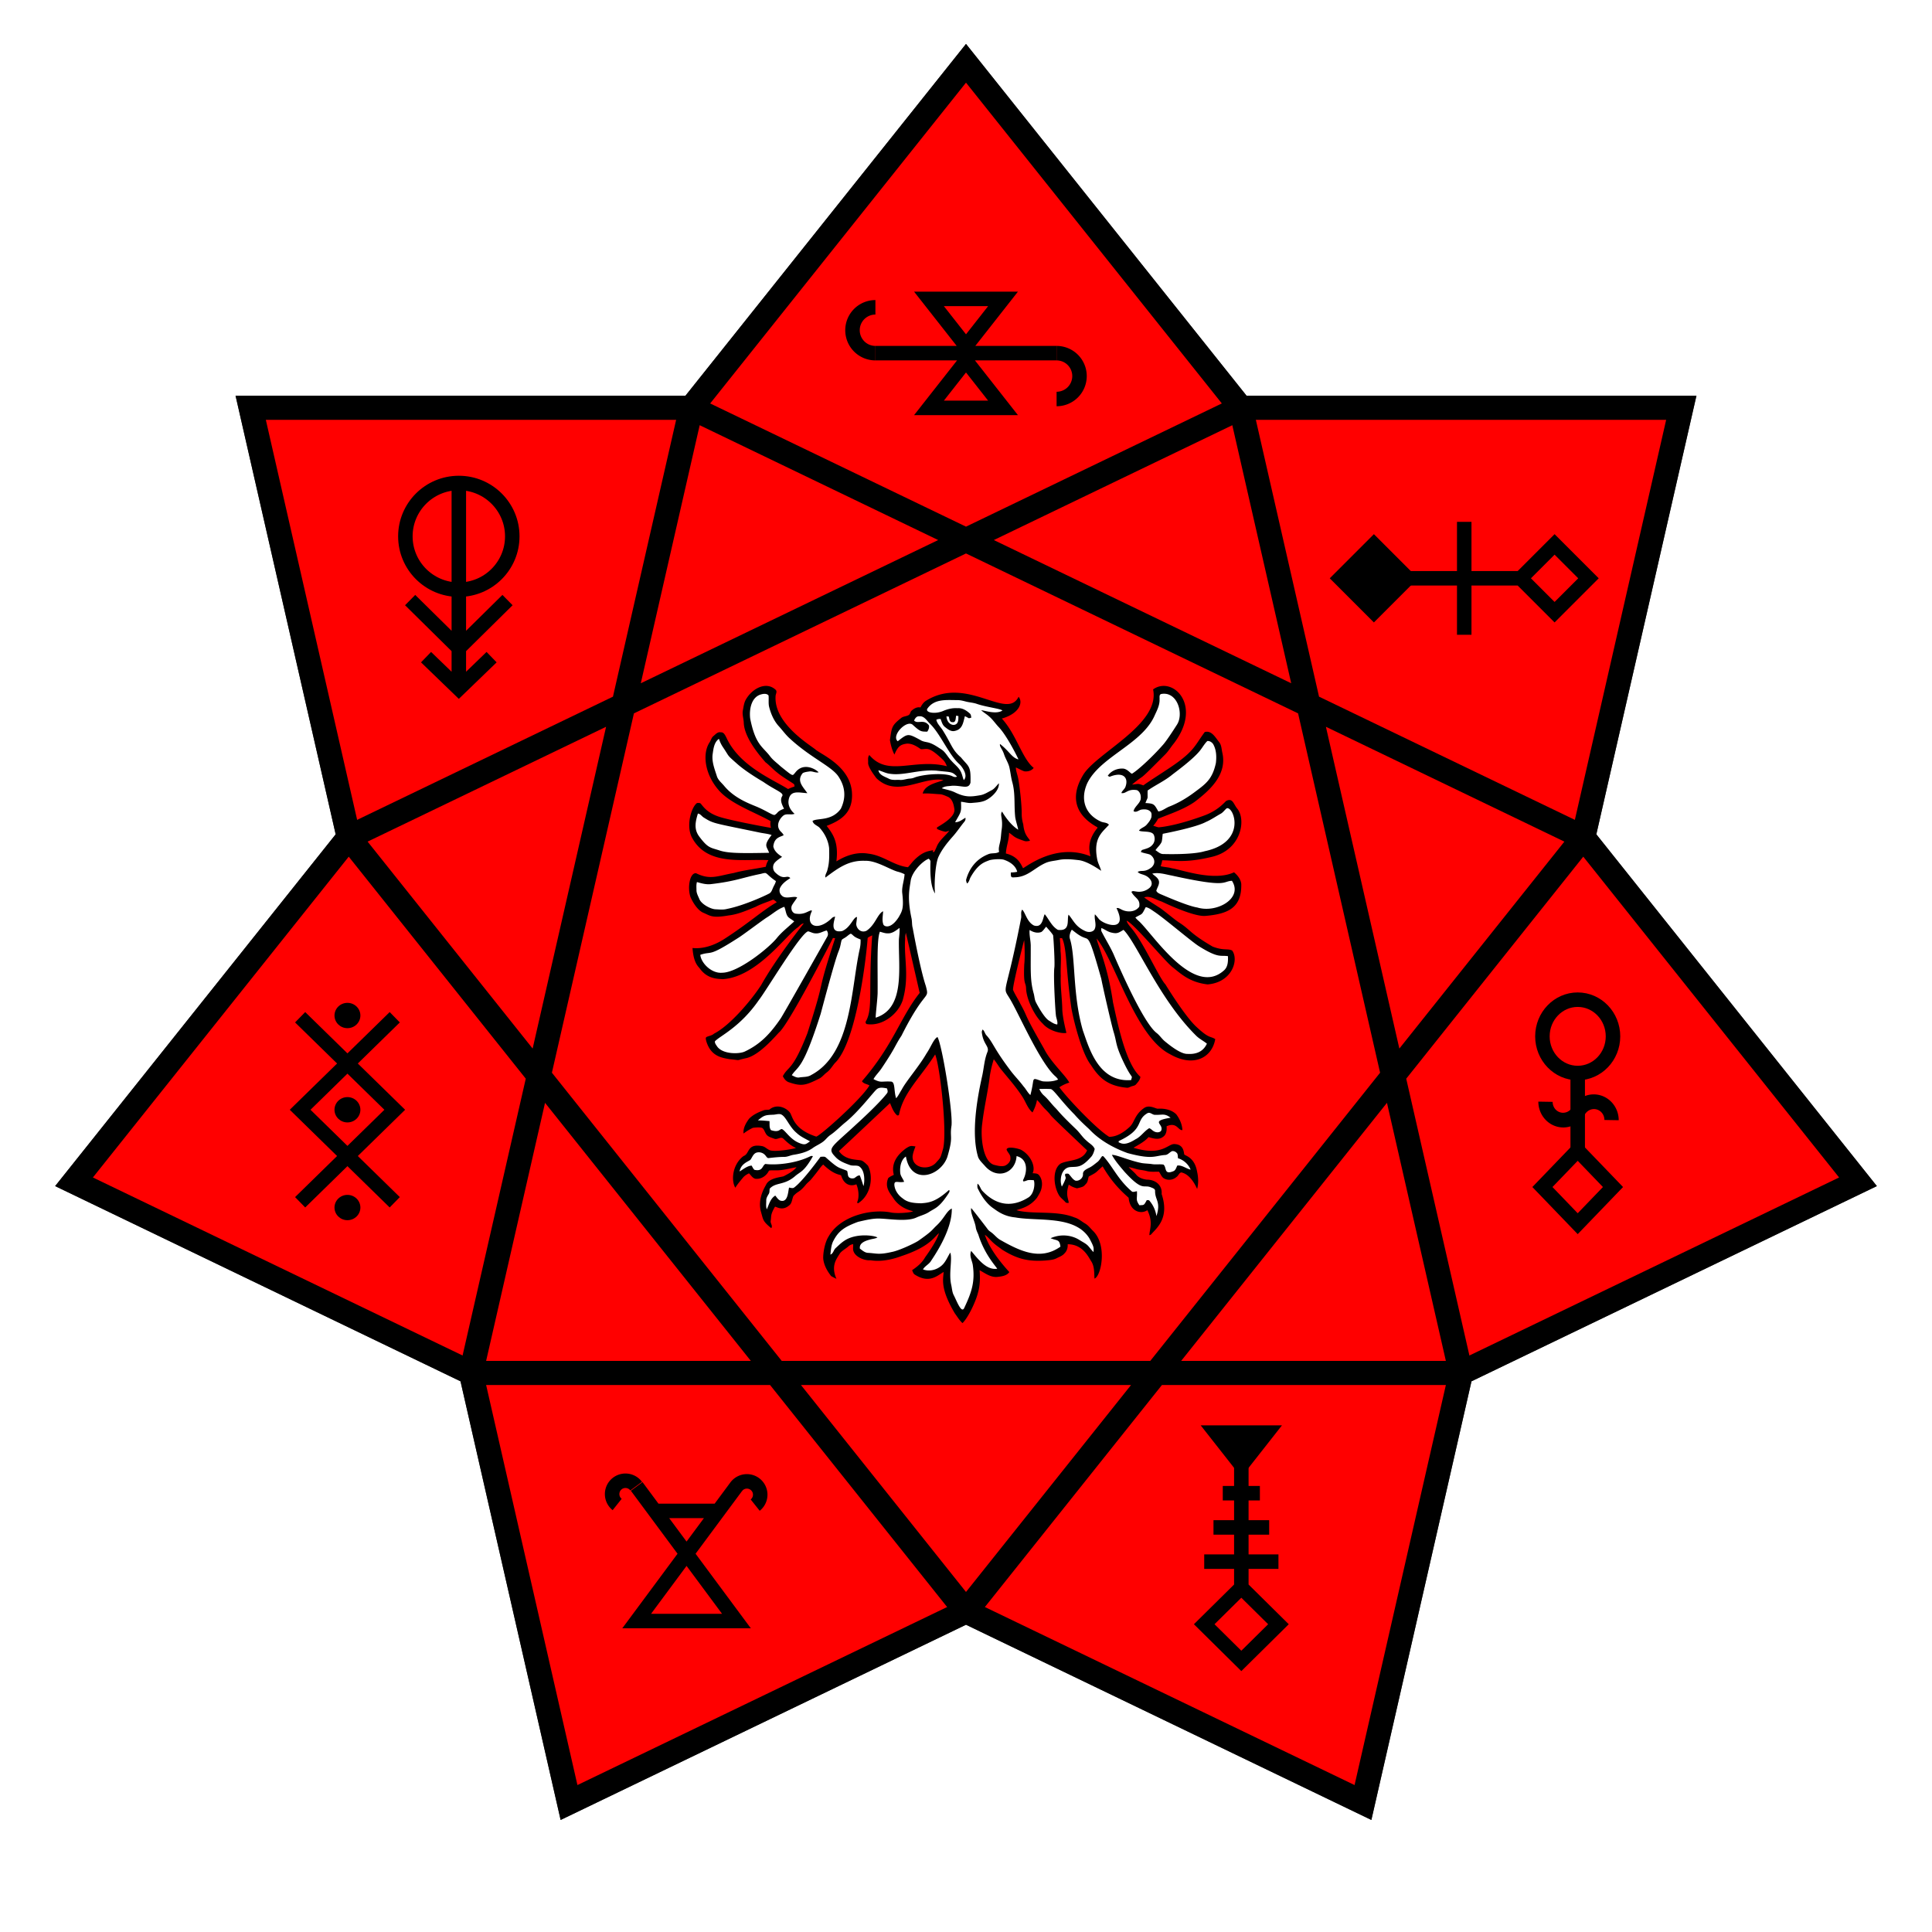 <svg xmlns="http://www.w3.org/2000/svg" viewBox="0 0 400 400">
  <defs>
    <filter id="a" width="1.019" height="1.019" x="-.009" y="-.01" color-interpolation-filters="sRGB">
      <feGaussianBlur stdDeviation="1.445"/>
    </filter>
  </defs>
  <path stroke="#3c3c3c" stroke-linejoin="miter" stroke-width="5" d="m302.486 284.255-20.298 88.935L200 333.61l-82.188 39.58-20.298-88.935-82.188-39.579 56.876-71.32-20.299-88.934h91.221L200 13.102l56.876 71.32h91.22l-20.298 88.934 56.876 71.32z" filter="url(#a)"/>
  <path fill="#f00" stroke="#000" stroke-linejoin="miter" stroke-width="5" d="m302.486 284.255-20.298 88.935L200 333.61l-82.188 39.58-20.298-88.935-82.188-39.579 56.876-71.32-20.299-88.934h91.221L200 13.102l56.876 71.32h91.22l-20.298 88.934 56.876 71.32z"/>
  <path fill="none" stroke="#000" stroke-linejoin="round" stroke-width="5" d="M327.798 173.356 143.124 84.422l-45.61 199.833h204.972l-45.61-199.833-184.674 88.934L200 333.61Z"/>
  <g>
    <path fill="#fff" d="M185.066 153.81c-1.74-3.263 2.263-4.672 5.827-6.667 1.973-2.276 4.515-3.272 6.25-3.17l12.232 2.991-3.482 1.518 6.562 9.554h-2.812l1.74 14.91-3.124-2.5-.625 6.518 4.241 3.482c4.876-2.967 9.648-3.905 14.286-2.232-.048-2.61 0-5.188 2.053-7.098-1.997-1.921-5.046-2.928-4.509-7.053 3.782-10.256 13.424-9.174 15.893-20.938 5.091-.308 5.899 3.178 4.956 7.366l-10.938 12.366 3.17.491c4.982-3.221 10.384-6.213 12.857-10.803 2.557.33 3.804 4.636 1.295 9.732l-11.786 7.187-1.697 2.099 2.545 1.25 15.09-6.117c1.066 2.387 2.01 4.798.044 7.768-5.423 2.909-10.543 3.618-15.491 3.08l-.313 2.411 17.01 2.322c1.373 3.707-2.764 6.451-6.876 6.875l-12.143-4.33-1.026 1.74c6.112 3.709 10.248 9.161 18.348 11.117.69 4.745-3.748 6.473-8.393 4.732l-13.616-13.036.09 2.054c5.625 8.188 8.524 17.863 17.633 24.151-1.317 3.692-4.394 5.42-11.696-.982l-11.741-21.696-.849.848c2.952 9.792 3.647 19.855 9.241 29.33-2.083 3.96-8.975-.968-11.473-7.544l-3.393-22.098-1.785-.18.937 20c-3.416-1.286-5.85-4.224-6.652-9.91l-.848-10.759-3.125 12.456 10.804 18.973-2.366.937 13.393 11.92 6.562-7.054c2.16.646 4.8.238 6.429 2.054l-3.036.759c-.034 1.317.807 3.31-2.723 1.92l-4.51 3.303c3.607 1.517 7.033 1.04 10.403-.044l.982 1.875 2.723 3.482-3.393-1.474-2.232 1.875-1.697-1.92-7.99-.937 4.107 4.107 3.66 1.563-.044 6.875-2.143-3.438-2.545.268-1.205-2.321-5.804-7.054-3.303 2.099c-.717 1.74-1.224 3.969-3.661 1.696l-2.054 2.143.402-5c2.464-.676 5.33-.902 5.982-3.616l-11.25-12.01-.893 2.68-7.901-11.072c-1.248 7.768-4.964 16.44-1.786 22.59 3.031 2.163 5.479 2.853 6.027-1.25 2.668.228 3.64 1.825 3.214 4.553 5.234 2.713-1.247 5.03-4.241 7.187 15.904 1.88 18.648 3.966 18.214 9.956-2.603-2.537-4.7-4.222-6.473-3.795-3.305 8.109-12.574 2.03-18.527-3.66l5.134 10.133-4.375-1.027-3.616 10.938-3.84-10.223-4.82.357 5.178-9.152c-10.278 6.24-18.365 9.184-18.705 2.41l-5.625 4.51c-1.099-11.059 14.283-8.79 19.24-10.58-2.805-1.046-5.851-1.352-6.026-5.715l1.74-4.286 1.474-2.276c1.362 1.634.109 5.492 5.76 3.482 5.461-7.02 1.6-16.37.446-25.045l-8.572 12.322-1.25-2.233-11.428 11.965 6.339 3.214v5.312l-1.206-1.875-7.5-5.223-6.473 6.965c-1.13 2.406-2.262 2.09-3.393 1.83l-1.964 3.393c-1.363-2.894-.42-5.129.67-7.322 2.77-.912 5.51-1.932 7.812-4.598l-8.259 1.16c-1.52 1.941-2.663 1.235-3.839.76l-2.009.982c-.848-1.28.376-2.56 1.875-3.84 1.724-2.452 3.298-.866 4.91-.312l6.34-1.295-4.196-3.303c-2.015-.132-3.03-.731-3.26-1.697l-2.41-1.16c1.2-1.615 3.174-1.158 5.625-1.295l7.321 6.16 12.634-12.097-2.009-1.161 11.384-17.857-3.571-14.286-1.295 15c-1.18 2.398-2.305 4.849-5.803 5.045l.982-18.706-2.322 1.384-4.732 23.304c-4.172 5.11-7.83 8.435-10.937 5.268 5.35-7.716 6.985-18.776 10.223-28.393l-1.116-.491-13.571 22.053c-4.8 3.414-9.206 4.885-12.233-.446 9.337-4.843 14.056-15.842 20.491-24.554l-1.74-.089-12.858 10.982c-6.827 1.645-7.979-.463-8.348-3.75l18.304-10.625-2.5-1.83-12.188 3.928c-4.318-2.305-4.666-5.096-4.152-7.99 4.857 2.117 10.11-.721 15.179-1.25l.982-2.545-13.437-1.161c-3.337-3.32-4.01-5.46-2.233-8.304l16.027 4.777-.134-2.544-12.277-8.26c-.772-3.86-2.451-7.75.893-9.553 3.203 5.252 8.705 8.46 13.974 11.875l2.723-1.696c-5.193-3.832-9.606-8.064-10.67-14.018-.43-6.396 2.448-5.124 4.464-5.848.894 7.793 7.98 11.926 13.84 16.785 3.407 5.053 3.818 9.078-2.634 10.804l2.5 8.794c4.736-2.813 9.194-1.653 14.285 1.34l6.206-3.929 4.42-5.178-1.34-.268 2.322-5.67-5.536-2.41 3.393-2.099c-10.163.675-15.31 2.266-16.072-2.187l17.099.312-6.474-5.312z"/>
    <path d="M256.99 183.004c.122 4.923-2.7 6.239-7.48 6.629-2.54.173-8.925-2.95-9.008-2.977-1.425-.474-2.376-1.245-3.612-.863.913.733 1.934 1.303 2.9 1.957.862.46 3.37 2.648 4.323 3.24 2.437 1.572 2.14 2.182 6.96 4.997 2.296.879 3.124.346 4.025.808 1.44 1.879.034 6.6-5.076 7.017-3.808-.445-5.612-2.287-7.243-3.554-1.594-1.212-8.071-9.116-9.526-9.638.138.546.525.967.865 1.397 2.53 2.856 5.865 10.474 7.18 11.804.123.23 4.096 6.676 6.423 8.793 2.66 2.492 2.81 1.841 3.884 2.525-.683 3.915-4.57 5.905-9.387 3.107-7.183-3.619-11.414-19.498-15.182-23.936.293 1.556 2.273 5.523 3.403 13.254.906 4.046 2.583 12.688 5.666 15.38-.062.627-.507 1.1-.897 1.554-.245.303-.66.313-.997.446-.31.108-.612.322-.956.257-4.153-.386-5.823-2.28-7.425-4.747-1.823-2.354-3.481-8.797-4.013-11.73-1.166-8.147-.922-12.384-1.919-14.466a7.516 7.516 0 0 0-.468-.043c.047.901.159 1.797.14 2.701.196 1.687-.033 3.382.05 5.07-.095 2.392.287 4.77.318 7.156.111 1.596.485 3.15.848 4.703-.756.206-3.475-.251-4.897-1.917-1.705-1.607-3.315-4.892-3.45-7.206-.03-1.545-.586-.488-.377-5.076.178-1.406.042-4.76-.029-4.98-.19.699-2.373 9.266-2.3 10.273.435 1.003 1.048 1.913 1.524 2.895 1.843 3.338.28 1.206 4.9 9.289 1.38 2.783 4.418 5.472 5.233 7.016a7.773 7.773 0 0 0-2.061.968c1.564 2.184 7.66 8.65 10.314 10.26 1.644-.002 3.07-.983 4.24-2.048 1.062-.989.972-2.489 2.976-3.907 1.111-.783 2.442.182 2.883.133 1.335-.077 2.808.193 3.793 1.165.709.94 1.214 2.077 1.27 3.264-.906.115-1.125-1.747-3.277-.79.076.781-.028 1.76-.764 2.208-.855.668-2.028.314-2.965.03-.85.972-2.03 1.551-3.117 2.21 6.035 1.827 7.095-.912 8.55-.763 1.955.12 1.823 1.83 1.976 2.176.314.27 2.133.64 2.634 3.518.265 1.172.324 2.424.013 3.593-.123-.227-1.237-3.023-3.296-3.42-.465.12-.582.693-.968.938-.66.587-1.641.774-2.442.374-.64-.24-.818-.955-1.194-1.456-.856-.016-1.728.083-2.565-.144-.782-.216-1.606-.228-2.379-.483-.44-.123-.877-.26-1.33-.316.49.536 1.08.967 1.544 1.53.529.667 1.387.948 2.202 1.056 1.775-.009 3.244 1.111 3.077 2.975 1.704 5.063-1.14 7.137-2.122 8.301-.098.14-.268.173-.417.227.059-1.314.805-2.753-.421-5.19-1.237.896-3.602.363-3.872-2.563-1.114-1.018-3.273-2.857-5.382-6.506-1.635 1.42-.974 1.104-2.875 2.109-.18.505-.16 1.112-.57 1.508-.51.549-.41.594-1.864.935-.613-.15-1.199-.391-1.701-.776-.698 2.16-.101 2.784-.007 3.788-.255.017-.539.058-.71-.176-.438-.513-1.04-.884-1.36-1.492-.453-.8-.76-1.83-.844-2.852-.122-1.476.219-2.93 1.246-3.625 1.733-.84 4.42-.383 5.467-2.725-10.311-9.75-6.215-6.045-8.613-8.473-.645-.604-1.128-1.352-1.756-1.97a8.79 8.79 0 0 1-.937 2.59c-1.019-.852-1.38-2.18-2.094-3.254-1.267-1.98-2.846-3.733-4.32-5.556-.586-.698-1.013-1.51-1.604-2.2a23.832 23.832 0 0 0-.814 3.428c-.391 3.307-1.197 6.554-1.57 9.864-.393 2.572.07 8.118 2.619 8.61.683.167 1.416.356 2.108.123.616-.293 1.2-.89 1.105-1.626.038-.687-.6-1.095-.792-1.7.082-.752 2.265-.272 2.958.028 2.016 1.066 3.112 3.514 2.431 4.859.445.058.999-.002 1.308.388.33.386.522.861.597 1.359.065.43.043.877-.053 1.297-.13.747-.56 1.385-.938 2.025-1.458 1.9-3.38 2.274-4.26 2.593 3.23.934 8.304-.03 12.003 1.5.845.23 1.494.845 2.238 1.273.647.377 1.083 1 1.61 1.513 3.03 2.962 1.671 9.437.303 9.872-.075-1.22.015-2.563-.704-3.623-.593-.953-1.784-3.483-4.845-3.486.054.69-.151 1.403-.662 1.888-.412.511-1.05.718-1.616 1.004-.714.375-1.538.39-2.322.474-3.468.235-5.745-.225-8.988-2.255-.606-.477-1.26-.892-1.823-1.42-.605-.526-1.07-1.2-1.742-1.653.531 1.64 1.859 4.21 5.074 7.727-.567.794-1.633.91-2.528 1.004-1.369.108-2.496-.772-3.629-1.393.02.554.258 2.591-.324 4.608-.396 1.703-1.976 5.14-3.22 6.348-.647-.582-1.085-1.347-1.599-2.04-3.049-5.165-2.393-6.994-2.304-8.552-1.237.695-2.928 2.494-5.96.551-.339-.19-.408-.598-.57-.918 1.052-.708 2.077-1.543 2.697-2.67.854-1.17 2.508-3.604 2.859-5-.997.823-1.925 2.819-7.77 4.755-3.703 1.375-5.949.911-6.436.858-1.266.103-3.096-.69-3.488-1.883-.171-.464-.02-.962-.063-1.438-.38.033-.724.2-1 .461-.554.49-1.246.827-1.721 1.402-.686 1.161-1.949 2.535-.738 5.313-.366-.198-.751-.362-1.103-.583-.78-.997-1.433-2.143-1.614-3.412-.124-.926.217-3.397 1.075-4.753 1.327-2.375 3.896-3.91 6.632-4.66 2.102-.577 4.302-.693 6.113-.372 1.262.306 4.238.09 4.771-.224-.233-.08-2.607-.472-4.045-2.627-.713-1.09-1.91-2.291-1.117-4.216.323-.328.77-.479 1.164-.699-.6-2.277.63-4.105 2.537-5.487 1.046-.683 1.135-.459 1.948-.396-.245.683-.535 1.365-.602 2.096-.033 2.456 3.303 2.919 4.798 1.333 1.056-1.206.91-.785 1.545-3.03.824-3.72-.674-17.055-1.67-19.432-3.173 4.968-6.55 7.834-7.471 12.42-.002.212-.343.266-.46.133-.726-.66-1.039-1.614-1.407-2.492-.003.002-9.497 8.975-10.587 9.935 1.379 2.023 3.908 1.703 4.75 1.98.49.26.891.663 1.276 1.058 1.132 2.24.675 6.04-2.047 7.771l-.028.002c-.228 0-.147-.325-.085-.465.273-.64.312-2.173-.255-3.462-1.244.525-2.542.01-3.081-1.645-.056-.305-.402-.305-.636-.389-1.222-.367-2.234-1.197-3.148-2.058-.657.597-.514.664-2.466 3.035-.327.406-.771.699-1.098 1.107-1.446 1.757-1.471 1.184-2.586 2.358-.325.664-.278 1.585-.972 2.023-1.41 1.17-2.654.127-2.864.217-.974 1.718-.712 1.824-.882 2.915-.11.53.499 1.026.113 1.518-1.757-1.436-1.643-1.693-2.095-3.27-.843-2.864.843-5.325 1.054-5.778.706-1.422 3.198-1.503 3.645-1.714.949-.504 1.948-.998 2.63-1.859-1.45.244-2.883.699-4.368.645-.444.03-.91-.054-1.339.073-.456.964-1.458 1.716-2.546 1.693-.737.04-1.123-.7-1.59-1.144-.447.228-.898.481-1.222.875-.563.68-1.142 1.348-1.605 2.104-.83-1.32-.722-4.531 1.515-6.413l.217-.158c1.292-.459.626-2.663 3.882-2.027.683.162 1.13.823 1.84.913 1.326.22 4.396-.303 5.105-.543-1.017-.435-1.84-1.186-2.63-1.937-.556-.496-1.23.291-1.842.027-.642-.246-1.449-.41-1.776-1.087-.262-.388-.356-.92-.782-1.173-.618-.143-1.258-.076-1.881-.004-.696.316-1.34.73-1.952 1.182-.1-1.134.498-2.162 1.138-3.045.8-.833 1.874-1.334 2.942-1.73.404-.174.85-.108 1.274-.173 1.447-1.248 3.426-.472 4.252.607.567.758.685 3.44 5.456 4.98.854-.199 9.294-7.71 11.014-10.59-.507-.32-1.227-.327-1.553-.884 6.516-7.515 7.935-13.22 11.952-18.28l-2.864-12.471c-.715 4.571.932 8.505-.667 14.035-.971 2.854-4.215 5.415-7.463 4.89-.194-.139-.282-.412-.126-.611 1.492-2.62.451-6.568 1.292-17.76-.311.183-.694.285-.945.549-.147 2.539-2.127 21.532-6.818 25.93-.521.64-.948 1.375-1.617 1.883-.58.41-.997 1.03-1.653 1.332-2.855 1.414-3.62 1.618-6.332.688-.53-.232-.899-.712-1.14-1.225 1.152-2.153 1.996-1.007 5.074-8.86 4.27-13.317 1.425-6.4 5.754-19.704a12.383 12.383 0 0 0-.455-.037c-.12.277-8.978 17.596-11.117 19.507-.443.386-3.866 4.618-6.73 5.342-2.662.568-.86.48-3.557.236-1.686-.297-3.911-.614-4.837-3.783-.039-.266-.216-.663.098-.825.508-.232 1.101-.282 1.526-.68 3.347-1.716 7.689-6.89 9.743-10.033 3.167-5.68 8.833-12.783 8.833-12.783-.544.024-.865.534-1.263.84-2.441 1.625-8.444 10.27-15.532 10.702-.986-.088-3.181.023-4.798-2.304-.72-.756-1.269-1.783-1.443-4.15.283.007 2.913.454 6.508-1.822 5.21-3.356 7.853-5.872 10.95-7.667-.263-.174-.48-.47-.8-.528-1.183.521-2.44.868-3.583 1.487-1.817.74-3.64 1.57-5.61 1.787-3.433.611-3.79.05-5.24-.562-1.311-.57-2.346-2.525-2.636-3.235-.686-1.914-.16-5.11 1.166-4.936 2.933 1.447 4.454.544 7.792-.056 2.174-.603 4.425-.828 6.63-1.29.1-.486.257-.957.547-1.365-5.25-.293-12.764 1.31-15.898-4.804-1.21-2.513.012-6.305 1.122-7.031.265 0 .61-.065.797.174.497.586 1.317 1.886 3.813 2.69 2.175.717 9.271 2.062 10.694 2.284a3.106 3.106 0 0 1-.083-1.395c-3.304-1.859-8.19-3.537-10.654-6.308-3.01-3.37-3.501-7.647-2.007-9.96.316-.437.397-1.028.848-1.363.434-.355.866-.9 1.497-.756.633-.067.915.63 1.163 1.092 2.713 5.95 9.74 8.716 12.772 10.656.43-.223.888-.375 1.341-.537-.04-.178-.002-.404-.173-.52-.353-.291-2.557-1.589-3.399-2.34-.883-.664-1.6-1.521-2.486-2.182-.245-.37-4.343-4.631-4.458-8.161-.032-.876-.372-1.744-.174-2.62.144-.725.223-1.483.59-2.139 1.336-2.375 4.292-3.895 6.226-2.013.307.383-.045.843-.054 1.267-.401 5.806 7.545 10.35 8.34 11.132 1.487 1.124 6.967 3.47 7.455 8.627.375 4.418-2.332 5.983-5.215 7.109 1.194 1.585 2.52 3.245 2.01 7.344.408-.198 3.227-2.184 6.618-1.591 3.092.356 5.194 2.45 8.202 2.808.456-.477.83-1.027 1.304-1.488 1.947-1.966 3.264-1.848 3.895-2.05-.02.132-.037.266-.054.4.073-.01.218-.033.291-.045.25-.43.432-.893.63-1.348.602-1.177 1.677-1.991 2.487-3.008-.26.058-.508.149-.767.205-.61-.109-1.197-.322-1.76-.577-.007-.08-.026-.237-.035-.316 1.388-.837 3.95-2.32 3.597-3.928-.142-.907-.413-1.984-1.313-2.42-.496-.202-.989-.446-1.52-.53-1.237-.05-2.466-.234-3.707-.148.465-2.007 3.507-2.338 4.291-2.803-4.367-.775-9.608 3.777-13.907-.407-.15-.255-1.794-2.257-1.682-3.254.023-.514-.128-1.085.252-1.512 3.902 4.628 9.262.604 16.052 2.32-.194-.49-.424-.98-.818-1.343-3.036-2.904-3.252-2.126-4.564-2.185-.866-.6-1.831-1.22-2.933-1.15-1.2.187-1.792.442-2.545 2.269-.486-.932-.753-1.968-.93-2.997.387-2.718.368-3.016 2.314-4.57.452-.378 1.093-.329 1.582-.628.288-.18.313-.552.49-.812.52-.484 1.185-.917 1.932-.751.276-.53.616-1.055 1.134-1.378 8.504-5.325 16.757 4.158 19.185-.836.945 1.118.252 3.444-3.466 4.51 3.024 3.292 4.207 8.314 6.593 10.212-.438.604-1.233.802-1.942.712-.61-.204-1.156-.554-1.749-.796.007.688.272 1.33.421 1.994.229.848.805 5.436.787 7.55-.002.75.102 1.496.321 2.212.216 2.335 1.111 2.756 1.4 3.42-.384.072-.782.17-1.164.043-2.256-.743-1.998-.905-3.174-1.709.017 1.468-.6 2.845-.656 4.303 2.547.602 3.14 2.297 3.553 3.045.986-.531 7.063-5.274 13.95-2.468-.153-.903-.881-3.06 1.464-5.879a9.008 9.008 0 0 1-.047-.144c-4.67-2.583-5.578-6.351-2.992-10.713 2.625-4.618 16.09-10.512 14.55-17.818 3.972-2.875 10.375 3.207 4.305 11.175-.615.731-1.093 1.572-1.768 2.255-6.5 6.536-3.649 3.55-6.899 6.275 1.56-.165 1.096-.245 2.363.163.545-.473 4.07-2.704 4.463-2.994 6.18-3.988 5.953-5.002 8.23-8.047 1.402-.39 2.158 1.052 2.994 2.105.478.602.473 1.382.629 2.099 1.072 4.483-2.39 7.736-5.712 10.246-2.255 1.577-5.17 2.522-7.57 3.495a6.544 6.544 0 0 1-1.009 1.455c.379.096.741.268 1.128.326 1.643-.13 4.969-.787 9.582-2.498 2.804-1.068 4.056-2.702 4.427-2.988 1.362-.632 1.464.668 2.295 1.662 1.814 2.272.828 8.43-5.175 9.912-5.719 1.392-8.066.725-10.392.74a5.84 5.84 0 0 1-.332 1.223c.781.198 1.6.21 2.376.44 1.79.236 8.68 2.79 12.82.82.734.612 1.388 1.423 1.498 2.405zm-9.109 4.883c4.011 1.225 9.545-1.9 7.176-5.526-2.098.107-.647 1.526-12.47-1.089-1.32-.245-2.674-.705-4.02-.396.47.472 1.154.806 1.36 1.484.184.742-.34 1.375-.526 2.056.136.367.551.557.89.717.294.103 5.523 2.447 7.59 2.754zm5.575 12.984c.799-.743.814-1.898.777-2.91-1.625-.239-1.924.498-6.044-2.073-1.683-1.095-7.021-5.676-9.232-7.15-.548-.36-1.083-.798-1.742-.928-.92 1.78-.583 1.23-2.15 2.148.213.28.465.528.733.756 2.94 2.704 11.341 15.926 17.658 10.157zm-4.061-24.63c8.85-1.857 6.067-9.305 4.6-8.898-.44.335-.74.835-1.227 1.113-1.037.571-2.01 1.262-3.105 1.726-2.173 1.178-8.849 2.425-8.931 2.45-.077.54-.092 1.09-.208 1.624-.281.688-.892 1.157-1.291 1.768.513.315.99.823 1.638.794.083 0 5.976.2 8.524-.576zm2.343-18.27c.151-1.302.108-2.695-.54-3.867-.252-.412-.74-.739-1.235-.68-.537.514-.905 1.17-1.348 1.76-1.445 1.969-5.527 4.862-6.027 5.293-1.545 1.246-3.369 2.063-4.988 3.196-.039 2.132.158 1.008-.45 2.59 1.857.08 1.833.287 2.674 1.742.875-.12 1.55-.753 2.363-1.05 1.779-.707 3.436-1.685 4.973-2.82 2.425-1.806 3.83-2.714 4.578-6.164zm-1.863 58.108c-.704-.574-1.537-.974-2.188-1.613-7.674-7.552-12.37-19.317-15.077-21.949-1.069.625-1.304.872-2.618.535-.71-.18-1.287-.663-1.967-.918-.007.242-.08.507.044.733.787 1.55 1.716 3.021 2.442 4.602 1.305 3.03 6.195 14.265 8.94 16.387.663.507 1.1 1.24 1.75 1.763.976.795 3.226 2.622 4.651 2.581 1.82.117 3.265-.47 4.023-2.121zm-3.376 26.078c-.448-1.118-1.453-2.009-2.606-2.354-.05-.326-.01-.68-.158-.98-.242-.33-.672-.578-1.089-.483-.508.229-.861.796-1.464.79-2.142.164-2.524 1.002-7.735-.399-2.876-1.045-5.762-2.63-7.875-4.882-.214-.228-1.81-1.607-3.124-3.118-2.914-2.938-4.368-5.28-4.951-5.257-.775-.053-1.553-.022-2.329-.017.229.498.536.963.946 1.334.856.749 1.515 1.687 2.307 2.5.877.88.656.94 4.425 4.555.749.729 1.297 1.642 2.103 2.314.567.563 1.395.947 1.696 1.723-.128.521-.302 1.051-.617 1.493-2.155 2.482-2.894 2.136-4.472 2.257-1.799.15-2.27 2.606-1.715 4.03a9.21 9.21 0 0 0 .757-1.586c.181-.354-.286-.75.012-1.067.242-.009.555-.104.73.127.417.44.724 1.023 1.294 1.295.784.175 1.636-.537 1.588-1.347-.045-.68.654-.98 1.15-1.254.695-.3 1.256-.812 1.851-1.263.41-.322.629-.808.96-1.197l.242.01c1.846 1.98 3.037 4.834 5.84 7.232.308.337.755.02 1.133.035.068 1.695-.314 1.682.502 2.888.962-.072.895.114 1.527-1.057.186.011.423-.059.558.12a6.285 6.285 0 0 1 1.442 3.178c.97-2.985-.293-3.283-.28-5.166.05-.48-.476-.625-.823-.768-1.637-.693-1.643.991-5.507-3.24-.94-1.112-1.912-2.21-2.614-3.497.912-.064 3.634 1.202 6.229 1.704.726.106 1.463.105 2.187.223.753.106 1.526-.047 2.273.088.702.613.046 2.181 2.048 1.36.484-.192.587-.763.815-1.171 1.015-.106 1.798.639 2.744.847zm-2.815-92.134c1.224-1.874.463-5.711-2.05-6.327a2.999 2.999 0 0 0-1.278.004c-.404.185-.242.71-.282 1.06.062 1.228-.543 2.338-1.037 3.42-2.145 4.825-8.264 7.411-11.904 11.176-.84.868-1.549 1.8-2.045 2.835-1.477 3.348-.425 6.43 2.835 7.904.547.256 1.26.152 1.672.658-1.343 1.552-3.267 2.667-2.447 7.063.147.866.61 1.629.837 2.47-.19-.095-2.833-2.038-4.75-2.215-1.344-.152-2.716-.295-4.055-.022-.922.193-1.892.238-2.758.64-2.284 1.033-3.606 2.834-6.205 2.945-.263 0-.553.071-.796-.048-.186-.282-.14-.63-.14-.947.44-.02.887-.038 1.318-.146-.292-1.232-1.45-2.021-2.578-2.428-.72-.345-2.783-.123-3.226.057-1.04.408-2.273.736-3.85 3.503-.233.437-.293.992-.727 1.296-.118-.3-.274-.623-.145-.947.656-2.265 2.12-4.168 4.543-5.121.716-.316 1.573-.036 2.246-.49-.192-.703.068-1.406.205-2.093.19-.833.186-1.692.32-2.534.324-2.317-.433-2.981.075-3.708.055.082 1.45 2.573 3.346 3.758-.164-.873-.474-1.71-.618-2.587-.276-2.624.06-4.884-.618-7.304a9.32 9.32 0 0 1-.097-.392c-.21-.918-.3-1.86-.527-2.774-.252-.891-.776-1.672-1.064-2.549-.386-1.166-.97-1.584-.846-2.146 1.98 1.524 2.428 2.851 3.824 3.192-.15-.377-2.417-5.02-4.206-6.816-.617-.68-1.138-1.45-1.837-2.053-.523-.486-1.16-.824-1.676-1.313.738.048 3.092.931 4.402.058-.464-.395-3.366-.704-5.292-1.367-.762-.273-1.58-.294-2.358-.506-.447-.118-.9-.23-1.362-.268a3.796 3.796 0 0 0-.399-.013c-2.227 0-4.602-.293-6.066 1.678-.716.878 1.458 1.343 3.28.539.92-.387 1.908-.615 2.91-.54.082-.008.162-.01.242-.008.865.017 1.64.518 2.267 1.083.27.208.275.571.33.878-.16.054-.323.096-.49.132-.282-.141-.55-.31-.841-.432-.38 1.5-.534 2.784-2.205 3.077-.75.116-1.376-.413-1.923-.846-.521-.401-.67-1.067-.894-1.648-.31-.025-.62.007-.89.169.198.864.89 1.455 1.341 2.182 1.872 2.978 1.904 4.02 3.759 5.602 1.61 1.97 2.085 1.672 1.975 5.233-.41 1.452-1.708.556-3.81.631-.72.12-1.529.024-2.124.528.9.274 1.842.427 2.695.838 2.067 1.008 3.197.96 5.138.617.904-.113 1.67-.64 2.464-1.046.643-.322 1.024-.954 1.516-1.45.123 1.655-2.01 3.37-3.198 3.714-.804.265-1.653.289-2.488.368-.73.055-1.436-.19-2.159-.247.086 2.209.045 2.01-1.216 4.223.83.05 1.457-.532 2.132-.913.075.321-.04.627-.255.867-.825 1.005-1.533 2.103-2.409 3.066-1.152 1.313-2.273 2.695-2.98 4.307-.647 1.737-.849 5.922-.637 7.432-1.165-1.632-.973-5.69-.956-6.53.043-.284-.175-.476-.35-.661-1.24.432-3.498 2.7-3.746 4.577-.231 1.666-.757 3.431.184 7.806.131.657.052 1.34.244 1.988.018.087 1.533 8.506 2.706 11.963.794 3.066-.008.272-5.033 10.3-1.473 2.24-1.107 2.263-4.095 6.712-.514.802-1.234 1.45-1.706 2.281 1.607.847 1.618.395 3.629.513.917.046.562 1.987 1.063 3.449.484-.535.766-1.21 1.164-1.806.873-1.701 3.592-4.801 5.095-7.421.972-1.416 1.466-2.975 2.298-3.452 1.001 1.761 3.23 15.691 2.903 18.375-.402 2.606.446 2.075-.858 6.45-1.357 3.95-7.51 6.025-8.578-.074-.613.337-1.362 1.499-1.168 3.43.08.67.587 1.17.796 1.797-1.243.289-2.086-.468-2.015.727.13 1.13.85 2.11 1.77 2.744 1.04.879 2.462.944 3.76.98 1.517-.116 2.97-.214 5.785-2.766.241.254-.009.545-.142.781-1.135 1.725-1.869 2.44-2.542 2.906-.46.319-.892.52-1.404.852-.803.539-1.761.76-2.634 1.157-2.059.983-5.96.215-8.027.227-1.387.025-2.736.382-4.08.68-2.92 1.072-4.09 1.94-5.154 4.006-.431.86-.47 1.84-.582 2.778.61-.203.645-.952 1.086-1.34.567-.516 1.11-1.068 1.753-1.493 2.412-1.682 6.307-1.132 6.906-.704-.53.27-1.134.283-1.692.463-2.218.6-1.934 1.547-1.958 1.824.5.377 1.009.844 1.667.89 1.74.083 2.18.455 4.93-.18 1.516-.269 4.826-1.834 5.567-2.353 3.017-2.125 2.594-2.06 3.812-3.205 1.348-1.285 1.862-2.574 2.686-3.21.118-.09.242-.168.376-.23.114 4.663-3.973 10.295-4.374 10.964-.44.632-1.204.959-1.592 1.636 1.254.482 2.694.153 3.723-.676.929-.706 1.316-1.852 1.93-2.801.469 1.334-.342 4.255.182 6.633.181.742.184 1.54.558 2.226.68 1.352 1.633 3.957 2.204 2.485 1.488-3.155 2.211-5.361 1.715-8.772-.147-.96-.781-1.948-.328-2.915 1.464 1.758 3.188 4.027 5.389 3.689-.272-.493-2.654-3.015-3.9-7.036-.204-.497-.465-.978-.538-1.518-.161-1.254-1.18-3.013-.95-4.007.253.245 3.235 4.11 3.447 4.423.18.242.442.4.679.58.67.48 1.16 1.175 1.883 1.583 4.052 2.291 8.293 4.376 12.467 1.4-.21-1.58-.644-1.174-2.043-1.745 2.222-.98 4.495-.611 6.058.415.605.388 1.292.685 1.776 1.238.355.405.674.843 1.064 1.22.024-.962.161-.924-.871-2.86-3.028-4.839-10.585-3.454-15.356-4.324-2.443-.227-3.838-1.424-4.545-1.902-1.934-1.311-3.031-3.79-3.119-3.935-.227-.344-.162-.764-.135-1.149.507.366.586 1.044 1.003 1.485 2.704 2.884 5.939 3.599 9.504 1.394 1.211-.722 1.446-2.822 1.149-3.594-1.644-.131-1.158.09-2.12.254-.243-.182-.002-.433.063-.642.607-1.262.966-3.978-1.509-4.605-.215 3.54-4 4.963-6.53 2.068-.503-.586-1.121-1.113-1.423-1.84-1.477-4.81-.257-11.993.841-16.869.36-1.632.436-3.339 1.074-4.9.47-1.18-.832-1.533-1.149-3.992-.058-.241.064-.46.15-.675.412.296.461.844.796 1.202 1.363 1.469 1.466 2.631 4.852 7.123.869 1.2 1.933 2.24 2.812 3.432.53.568.85 1.302 1.436 1.817.72-2.72.417-3.202.913-3.327.596.065 1.126.39 1.714.492 1.047.069 2.134.048 3.11-.38a2.892 2.892 0 0 0-.566-.667c-3.046-2.67-7.326-12.377-9.094-15.487-2.089-3.778-1.453.496 1.986-17.188.149-.609-.146-1.286.242-1.834.642.569.982 2.573 2.437 3.283 1.853.58 1.83-1.738 2.232-2.335.898 1.082 1.449 2.52 2.725 3.238 2.71.347 1.798-2.132 2.206-3.15 1.024 1.187 1.405 2.49 3.509 3.421.587.264 1.424.233 1.835-.317.56-.998-.094-2.119.109-3.174.285.286.537.6.785.916.891 1.18 6.209 3.01 3.691-2.188.385-.128.717.144 1.05.29 1.158.604 2.833.548 3.651-.586.267-1.62-.873-1.712-1.61-3.052.194-.325.61-.12.91-.113a3.334 3.334 0 0 0 2.82-.728c1.075-.952.065-2.195-.893-2.585-.512-.261-1.16-.273-1.548-.739.845-.447 1.39.205 2.87-.933 1.253-1.177.147-2.506-.459-2.693-.581-.187-1.197-.255-1.76-.503.09-.187.172-.42.41-.453.7-.223 1.485-.397 1.97-1.001.514-.53.6-1.366.331-2.032-.402-.987-2.43-.554-3.097-.931.403-.557 1.132-.695 1.576-1.202.41-.47.833-.971 1-1.583.036-.403.109-.924-.263-1.2-.485-.467-1.214-.452-1.834-.36-.533.122-1.055.684-1.604.32.224-.951 1.198-1.48 1.466-2.412.132-.71-.056-1.608-.765-1.942-2.012-.317-2.215.811-3.222.602.171-.501.67-.791.849-1.287.7-1.903-.472-3.224-3.271-2.077-.1-.048-.297-.147-.395-.195.179-.274.401-.514.653-.716.686-.552 1.596-.828 2.472-.789.59.024 1.066.419 1.484.796.13.096.252.256.43.254 1.25-.736 4.35-3.615 6.434-6.013.666-.751 2.017-2.803 2.864-4.14zm-1.326 81.391c-1.26-.98-1.737-.533-3.14-.605-.603.089-1.085-.678-1.68-.316-2.53 1.482-.448 3.2-5.922 5.755l-.014.258c.584.228 1.299.767 3.494-.63 1.122-.537 1.78-1.675 2.84-2.298.384.127.638.486 1 .664.444.25 1.104.302 1.458-.125.678-1.472-2.461-1.95 1.964-2.703zm-8.169-7.802c.293-1.223.303.13-1.442-3.45-1.906-3.964-1.454-4.17-2.189-6.525-.47-1.592-2.266-9.43-2.548-10.984-2.504-8.922-2.56-8.116-3.549-8.534-.97-.338-1.748-1.032-2.556-1.64-.333.565-.57 1.243-.387 1.898 1.216 3.813.506 11.516 2.692 19.014 1.19 3.273 3.131 10.782 9.98 10.22zm-15.296-11.505c.147-.657-.229-1.268-.277-1.914-.104-.611-.559-8.113-.322-9.868.133-.997-.177-6.192-.26-6.698-.403-.641-.955-1.181-1.434-1.768-.329.357-.58.796-.976 1.085-.823.343-1.74.054-2.457-.402-.086 1.074.216 2.127.236 3.2.023 5.138-.17 7.19.631 10.007.147.552.158 1.141.398 1.668.21.45 1.693 3.243 2.73 3.876.545.328 1.075.75 1.731.814zm-19.348-50.6c1.007-1.002-.455-2.9-.925-3.306-2.216-1.969-3.917-6.314-6.15-8.431-.61-.604-1.144-1.574-2.141-1.469-.55-.062-.891.438-1.073.881.758.799 1.988-.4 3.064.996.124.467-.08.923-.338 1.302-1.232-.014-1.42.04-2.965-1.375-1.214-1.244-4.564 2.183-3.15 3.36 2.103-1.64 2.091-1.656 4.707-.244.477.314 1.052.37 1.595.495 1.002.262 1.852.88 2.713 1.43.913.57 1.343 1.608 2.087 2.352.68.798 1.601 1.424 2.024 2.415.239.511.32 1.078.552 1.593zm-1.389-11.766c.313-.424.259-.992.273-1.489-.115-.021-.348-.064-.465-.087-.13.473-.01 1.461-.746 1.348-.651.05-.654-.7-.776-1.15-.162-.02-.326-.04-.489-.057.126 1.742 1.643 2.158 2.203 1.435zM197 160.625c.361.173.752.375 1.145.156-1.092-1.13-1.283-.865-4.308-1.233-3.732-.256-6.7 1.083-9.563.655-.846-.086-1.599-.51-2.408-.73.206 1.04 1.326 1.315 2.137 1.739.704.385 1.529.21 2.293.261.71.063 1.379-.235 2.081-.273.282-.02.564-.07.828-.17 1.479-.618 5.705-1.127 7.795-.405zm-10.903 29.215c.635-1.156 1.093-1.705.695-5.013-.103-1.302.417-2.542.49-3.826a6.85 6.85 0 0 0-1.453-.536c-1.592-.44-4.445-2.33-6.686-2.242-3.392-.157-5.552 1.45-8.247 3.466-.136-.605.354-1.096.432-1.674.41-1.435.37-2.935.334-4.412-.176-1.607-.943-3.113-2.036-4.29-.489-.436-1.238-.628-1.398-1.349 1.023-.659 3.96.117 5.86-2.527 1.125-2.338.901-4.543-.47-6.633-.864-1.333-2.893-2.515-5.362-4.202-1.483-1.013-3.122-2.208-4.765-3.73-.845-.765-1.503-1.707-2.273-2.545-.972-1.08-1.572-2.442-1.94-3.836-.238-.812-.072-1.665-.157-2.494-.32-.43-.972-.376-1.438-.257-2.052.474-2.607 2.944-2.362 5.032 1.088 5.478 2.588 5.793 4.098 7.788.606.818 1.45 1.404 2.187 2.094 2.765 2.238 2.408 1.972 2.999 1.364.66-.915 1.478-1.23 2.263-1.23 1.115 0 2.169.637 2.623 1.108-.655.172-1.27-.283-1.926-.173-.46.066-.94.117-1.358.333-1.347 1.616.025 2.805.948 4.156-1.655-.054-3.71-.835-3.914 1.745-.034 1.004.53 1.896 1.268 2.53-.777.316-1.758-.183-2.42.453-.742.65-1.305 1.803-.785 2.749.218.486.755.734.938 1.24-.848.406-1.913.493-2.137 2.29.17 1 1.018 1.657 1.818 2.178-.519.37-1.073.711-1.5 1.194-.524.568-.469 1.565.113 2.073 1.847 1.76 2.308.33 3.096 1.133-.853.551-1.75 1.157-2.171 2.123-.175.53-.019 1.152.42 1.51.763.831 2.482-.018 3.168.377-.316.538-.729 1.012-1.04 1.553-.367.627-.106 1.57.627 1.784 1.826.296 2.464-.44 3.32-.666.04.026.121.077.163.102-1.554 3.11 1.134 4.386 4.085 1.524.18-.2.441-.273.692-.34-.077.707-1.283 3.52 1.463 3 1.774-.74 2.31-2.895 3.071-2.912-.018.433-.09.859-.142 1.288-.114.86.782 2.139 2.095 1.573 1.863-1.237 2.24-3.443 3.454-4.053-.025.933-.288 1.907.083 2.807.31.45 1.615.84 3.177-1.627zm.013 4.6c.08-.774.176-1.55.128-2.33-.713.529-1.477 1.165-2.417 1.132-.57.017-1.107-.205-1.651-.339-.67 1.623-.43 7.155-.467 12.467.02 1.16-.443 4.793-.399 5.33 6.184-1.947 4.673-10.425 4.806-16.26zm-2.488 31.938c.27-.3.127-.711.01-1.041-.698-.117-1.552-.325-2.136.203-.695.592-3.809 4.749-6.668 6.997-.965.814-1.854 1.727-2.898 2.447-.406.277-.734.646-1.073.996-.71.73-1.687 1.087-2.514 1.655-1.167.874-2.627 1.227-4.043 1.454-.656.097-1.26.446-1.936.433-1.049.002-2.091.117-3.132.233-.402.103-.56-.33-.79-.562-.45-.554-1.265-.778-1.928-.511-.597.278-.782.953-1.148 1.443-.447.374-1.957.779-2.232 2.4.796-.457 1.516-1.112 2.47-1.206.2.293.321.661.606.885 1.772.397 1.59-.945 2.265-1.22 2.029.276 6.076-.046 9.133-1.513.217-.101.463-.219.693-.08-1.838 3.261-2.593 3.16-3.692 4.127-2.267 1.947-3.94 1.2-5.231 2.563-.1.361.007.772-.211 1.101-.244.42-.54.85-.522 1.36.008.607-.108 1.247.118 1.83.45-1.005.744-2.245 1.753-2.84.308.37.568.83 1.027 1.034 1.626.508 1.608-1.907 1.826-2.687.357.043.778.228 1.091-.045 1.549-1.15 4.32-4.828 5.428-6.34.364.024.807-.123 1.105.154 2.727 2.43 2.543 1.982 4.383 2.758.162.375.106.815.28 1.187.256.399.792.45 1.213.325.368-.215.672-.591 1.141-.551.304.717.515 1.468.769 2.204.242-.852.39-3.32-.968-4.125-.59-.235-1.256-.011-1.852-.239-1.052-.38-2.156-.787-2.94-1.622-1.853-1.911-.999-1.896 4.472-6.997.083-.069 4.456-4.037 6.131-6.21zm-5.666-29.713a7.504 7.504 0 0 0 .212-2.153c-.53-.22-1.096-.415-1.515-.827-.187-.126-.341-.403-.599-.347-.399.222-.714.57-1.113.796-.223.158-.51.257-.672.483-.142.374-.179.778-.28 1.163-.146.74-.496 1.414-.708 2.133-.885 2.589-3.366 11.984-3.366 11.984-3.731 11.74-4.677 10.713-5.985 12.712.49.24 1.006.573 1.575.463.829-.136 1.743-.037 2.476-.522 8.339-4.451 8.187-17.672 9.975-25.885zm-6.666-2.765c.224-.402.13-.886-.111-1.256-.777.149-1.465.672-2.283.6-.562.022-1.046-.305-1.578-.419-1.533.308-8.77 12.434-10.185 14.202-3.922 5.69-8.14 7.472-9.115 8.57-.057.398.26.747.462 1.066 1.166 1.645 4.558 1.588 5.707 1.052 3.263-1.53 5.312-3.73 7.434-6.838.471-.653 9.626-16.895 9.67-16.977zm-5.96 42.682c1.391.602 1.513.303 2.375-.275-.956-.541-1.98-.985-2.784-1.755-1.645-1.364-2.231-3.633-3.394-3.884-.49-.066-.968.108-1.455.123-1.662.06-1.926.137-3.161 1.18.803-.008 1.602.076 2.403.136.059.622-.095 1.343.308 1.875.568.18 1.279.35 1.804-.033.168-.102.362-.273.563-.139.695.407 1.627 2.026 3.342 2.772zm-.898-45.81c-.391-.338-.866-.563-1.246-.915-.51-.595-.487-1.43-.807-2.115-1.355.466-2.41 1.477-3.614 2.21-.803.5-5.18 3.79-5.851 4.182-6.488 4.17-5.297 2.677-7.924 3.548.15 1.698 2.316 3.901 4.5 3.712 3.32.015 9.772-5.17 11.4-7.248 1.04-1.267 2.357-2.255 3.542-3.374zm-2.508-25.908c.519-.713-1.345-1.198-3.831-2.942-.123-.087-3.482-2-5.473-3.777-2.253-1.994-1.452-1.248-2.985-3.522-.34-.51-.59-1.074-.791-1.653-.939.672-1.121 1.908-1.266 2.972-.3 1.673.382 3.284.875 4.846.277.768.947 1.282 1.454 1.891 2.009 2.444 4.858 3.558 6.538 4.246 2.123.862 3.487 1.885 3.928 1.803.785-.424.389-.706 1.954-1.29-.381-.784-.893-1.718-.403-2.574zm-1.836 18.843c.192-.427.466-.82.554-1.289-1.506-1.009-1.684-1.504-2.169-1.67-.374-.014-.726.135-1.088.205-3.627.73-5.092 1.507-10.234 2.1-.974.104-1.929-.166-2.854-.434-.17.542-.1 1.118-.1 1.677 0 .663.358 1.247.6 1.843.422 1.066 2.322 2.06 3.293 2.115.81.035 1.637.144 2.433-.073 3.705-.729 8.524-3.033 8.838-3.247.407-.286.523-.802.727-1.227zm-.332-10.829c-.745-.25-1.533-.323-2.302-.47-9.943-2.068-9.685-1.854-11.768-3.162-.412-.254-.673-.763-1.197-.801-.507 1.684-.858 3.202.264 4.724 1.838 2.469 2.346 2.292 4.146 2.886 1.813.63 4.6.617 10.341.508-.505-1.413-1.237-1.413.516-3.685z"/>
  </g>
  <g>
    <path fill="none" stroke="#000" stroke-width="3" d="M257.004 328.686v-32.078M249.32 336.28l7.684 7.595 7.685-7.594-7.685-7.595z"/>
    <path stroke="#000" stroke-width="3" d="m251.68 296.608 5.324 6.777 5.324-6.777z"/>
    <path fill="none" stroke="#000" stroke-width="3" d="M249.32 323.323h15.369M253.162 309.151h7.684M251.24 316.237h11.528"/>
    <ellipse cx="94.995" cy="111.043" fill="none" stroke="#000" stroke-linecap="round" stroke-linejoin="round" stroke-width="3" rx="11.066" ry="11.043"/>
    <path fill="none" stroke="#000" stroke-width="3" d="M94.995 100v41.686M88.21 136.056l6.785 6.552 6.785-6.552M84.915 124.24l10.08 9.944 10.08-9.944M131.818 307.75l20.652 27.868h-20.652l20.652-27.867M135.571 312.815h13.146"/>
    <path fill="none" stroke="#000" stroke-linejoin="round" stroke-width="3" d="M305.739 156.725a2.759 2.759 0 0 1 1.593-2.5 2.759 2.759 0 0 1 2.939.387 2.759 2.759 0 0 1 .892 2.827" transform="rotate(36.51) skewX(-.033)"/>
    <path fill="none" stroke="#000" stroke-linejoin="round" stroke-width="3" d="M77.34 325.868a2.759 2.759 0 0 1 1.592-2.5 2.759 2.759 0 0 1 2.94.386 2.759 2.759 0 0 1 .891 2.827" transform="matrix(-.804 .595 .595 .803 0 0)"/>
    <path fill="none" stroke="#000" stroke-width="3" d="m62.14 210.611 19.588 19.154L62.14 248.92"/>
    <path fill="none" stroke="#000" stroke-width="3" d="M81.728 210.611 62.14 229.765l19.588 19.154"/>
    <ellipse cx="71.934" cy="229.765" rx="2.681" ry="2.621"/>
    <ellipse cx="71.934" cy="210.251" rx="2.681" ry="2.621"/>
    <ellipse cx="71.934" cy="250.008" rx="2.681" ry="2.621"/>
    <path fill="none" stroke="#000" stroke-width="3" d="M314.842 119.73h-23.375M321.86 126.748l7.016-7.017-7.017-7.017-7.017 7.017z"/>
    <path stroke="#000" stroke-width="3" d="m284.45 126.748 7.017-7.017-7.017-7.017-7.017 7.017z"/>
    <path fill="none" stroke="#000" stroke-width="3" d="M303.154 131.419v-23.376M218.755 73.118h-37.51M192.334 61.884l7.666 9.76 7.666-9.76zM192.334 84.449l7.666-9.76 7.666 9.76z"/>
    <path fill="none" stroke="#000" stroke-linejoin="round" stroke-width="3" d="M218.755 82.61a4.745 4.746 0 0 0 4.745-4.747 4.745 4.746 0 0 0-4.745-4.745M181.245 63.626a4.745 4.746 0 0 0-4.745 4.746 4.745 4.746 0 0 0 4.745 4.746"/>
    <ellipse cx="326.647" cy="214.566" fill="none" stroke="#000" stroke-linecap="round" stroke-linejoin="round" stroke-width="3" rx="7.307" ry="7.592"/>
    <path fill="none" stroke="#000" stroke-width="3" d="m319.34 245.762 7.307 7.591 7.307-7.591-7.307-7.592z"/>
    <path fill="none" stroke="#000" stroke-linejoin="round" stroke-width="3.001" d="M31.254 390.637a3.77 3.7 0 0 1 1.757 4.162 3.77 3.7 0 0 1-3.643 2.742" transform="matrix(-.486 .874 .858 .514 0 0)"/>
    <path fill="none" stroke="#000" stroke-linejoin="round" stroke-width="3.001" d="M-27.483-404.446a3.77 3.7 0 0 1 1.757 4.162 3.77 3.7 0 0 1-3.642 2.743" transform="matrix(.486 -.874 -.858 -.514 0 0)"/>
    <path fill="none" stroke="#000" stroke-width="3" d="M326.647 238.17v-16.012"/>
  </g>
</svg>
